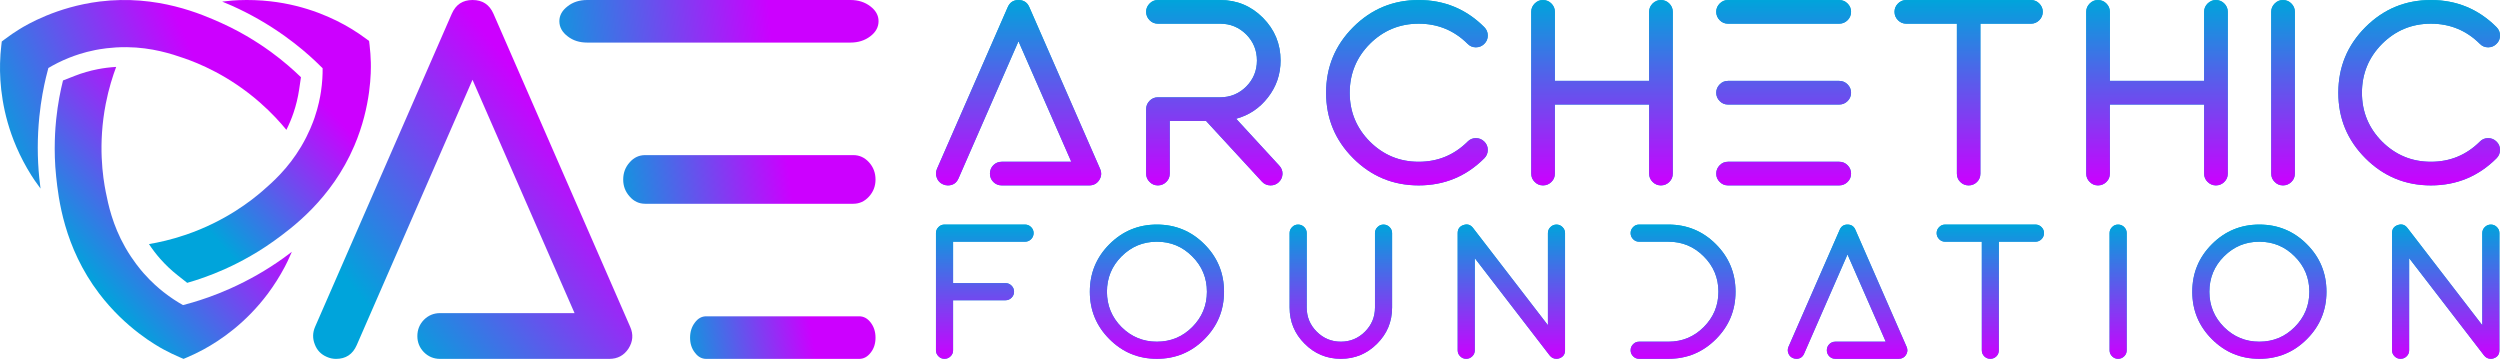 <?xml version="1.0" encoding="UTF-8"?>
<svg width="822px" height="118px" viewBox="0 0 822 118" version="1.1" xmlns="http://www.w3.org/2000/svg" xmlns:xlink="http://www.w3.org/1999/xlink">
    <title>Archethic Foundation - Colored - Outlines</title>
    <defs>
        <linearGradient x1="3.99%" y1="70.295%" x2="62.734%" y2="19.336%" id="linearGradient-1">
            <stop stop-color="#00A4DB" offset="0%"></stop>
            <stop stop-color="#CC00FF" offset="100%"></stop>
        </linearGradient>
        <linearGradient x1="-8.16%" y1="50.361%" x2="66.097%" y2="49.454%" id="linearGradient-2">
            <stop stop-color="#00A4DB" offset="0%"></stop>
            <stop stop-color="#CC00FF" offset="100%"></stop>
        </linearGradient>
        <linearGradient x1="-8.16%" y1="50.755%" x2="66.097%" y2="48.859%" id="linearGradient-3">
            <stop stop-color="#00A4DB" offset="0%"></stop>
            <stop stop-color="#CC00FF" offset="100%"></stop>
        </linearGradient>
        <linearGradient x1="-8.16%" y1="51.07%" x2="66.097%" y2="48.383%" id="linearGradient-4">
            <stop stop-color="#00A4DB" offset="0%"></stop>
            <stop stop-color="#CC00FF" offset="100%"></stop>
        </linearGradient>
        <linearGradient x1="50%" y1="0%" x2="50%" y2="100%" id="linearGradient-5">
            <stop stop-color="#00A4DB" offset="0%"></stop>
            <stop stop-color="#CC00FF" offset="100%"></stop>
        </linearGradient>
        <path d="M53.661,59.205 C54.425,58.015 54.524,56.784 53.958,55.51 L30.689,2.336 C30.01,0.779 28.821,0 27.122,0 C25.452,0 24.278,0.779 23.598,2.336 L0.329,55.51 C-0.095,56.501 -0.109,57.492 0.287,58.483 C0.655,59.474 1.334,60.181 2.325,60.606 C2.835,60.833 3.358,60.946 3.896,60.946 C5.566,60.946 6.741,60.167 7.42,58.61 L27.122,13.548 L44.489,53.174 L21.603,53.174 C20.527,53.174 19.607,53.556 18.843,54.32 C18.107,55.085 17.739,56.005 17.739,57.081 C17.739,58.129 18.107,59.035 18.843,59.799 C19.607,60.564 20.527,60.946 21.603,60.946 L50.391,60.946 C51.807,60.946 52.896,60.365 53.661,59.205 Z" id="path-6"></path>
        <linearGradient x1="50%" y1="0%" x2="50%" y2="100%" id="linearGradient-7">
            <stop stop-color="#00A4DB" offset="0%"></stop>
            <stop stop-color="#CC00FF" offset="100%"></stop>
        </linearGradient>
        <path d="M72.961,60.946 C74.036,60.946 74.956,60.564 75.721,59.799 C76.485,59.063 76.867,58.157 76.867,57.081 L76.867,39.753 L88.799,39.753 L107.184,59.714 C107.949,60.535 108.897,60.946 110.029,60.946 C111.048,60.946 111.926,60.606 112.662,59.927 C113.455,59.19 113.879,58.284 113.936,57.208 C113.964,56.161 113.61,55.241 112.874,54.448 L98.692,39.031 C102.938,37.87 106.42,35.534 109.138,32.023 C111.912,28.456 113.299,24.407 113.299,19.876 C113.299,14.412 111.36,9.726 107.482,5.819 C103.604,1.94 98.919,0 93.427,0 L72.961,0 C71.885,0 70.979,0.382 70.243,1.147 C69.479,1.911 69.097,2.817 69.097,3.865 C69.097,4.941 69.479,5.861 70.243,6.625 C70.979,7.39 71.885,7.772 72.961,7.772 L93.427,7.772 C96.767,7.772 99.626,8.947 102.004,11.297 C104.354,13.676 105.528,16.535 105.528,19.876 C105.528,23.217 104.354,26.077 102.004,28.456 C99.626,30.806 96.767,31.981 93.427,31.981 L72.961,31.981 C71.885,31.981 70.979,32.363 70.243,33.127 C69.479,33.892 69.097,34.812 69.097,35.888 L69.097,57.081 C69.097,58.157 69.479,59.063 70.243,59.799 C70.979,60.564 71.885,60.946 72.961,60.946 Z" id="path-8"></path>
        <linearGradient x1="50%" y1="0%" x2="50%" y2="100%" id="linearGradient-9">
            <stop stop-color="#00A4DB" offset="0%"></stop>
            <stop stop-color="#CC00FF" offset="100%"></stop>
        </linearGradient>
        <path d="M158.713,60.946 C167.148,60.946 174.338,57.973 180.283,52.027 C181.047,51.263 181.429,50.342 181.429,49.266 C181.429,48.19 181.047,47.284 180.283,46.548 C179.519,45.784 178.599,45.402 177.523,45.402 C176.447,45.402 175.541,45.784 174.805,46.548 C170.361,50.965 164.997,53.174 158.713,53.174 C152.457,53.174 147.107,50.965 142.662,46.548 C138.246,42.103 136.038,36.752 136.038,30.494 C136.038,24.208 138.246,18.843 142.662,14.398 C147.107,9.981 152.457,7.772 158.713,7.772 C164.997,7.772 170.361,9.981 174.805,14.398 C175.541,15.162 176.447,15.544 177.523,15.544 C178.599,15.544 179.519,15.162 180.283,14.398 C181.047,13.662 181.429,12.755 181.429,11.68 C181.429,10.604 181.047,9.683 180.283,8.919 C174.338,2.973 167.148,0 158.713,0 C150.305,0 143.129,2.973 137.185,8.919 C131.24,14.865 128.268,22.057 128.268,30.494 C128.268,38.903 131.24,46.081 137.185,52.027 C143.129,57.973 150.305,60.946 158.713,60.946 Z" id="path-10"></path>
        <linearGradient x1="50%" y1="0%" x2="50%" y2="100%" id="linearGradient-11">
            <stop stop-color="#00A4DB" offset="0%"></stop>
            <stop stop-color="#CC00FF" offset="100%"></stop>
        </linearGradient>
        <path d="M199.583,60.946 C200.659,60.946 201.579,60.564 202.343,59.799 C203.107,59.063 203.489,58.157 203.489,57.081 L203.489,34.359 L234.486,34.359 L234.486,57.081 C234.486,58.157 234.868,59.063 235.632,59.799 C236.397,60.564 237.303,60.946 238.35,60.946 C239.426,60.946 240.346,60.564 241.11,59.799 C241.874,59.063 242.256,58.157 242.256,57.081 L242.256,3.865 C242.256,2.817 241.874,1.911 241.11,1.147 C240.346,0.382 239.426,0 238.35,0 C237.303,0 236.397,0.382 235.632,1.147 C234.868,1.911 234.486,2.817 234.486,3.865 L234.486,26.587 L203.489,26.587 L203.489,3.865 C203.489,2.817 203.107,1.911 202.343,1.147 C201.579,0.382 200.659,0 199.583,0 C198.507,0 197.601,0.382 196.865,1.147 C196.101,1.911 195.719,2.817 195.719,3.865 L195.719,57.081 C195.719,58.157 196.101,59.063 196.865,59.799 C197.601,60.564 198.507,60.946 199.583,60.946 Z" id="path-12"></path>
        <linearGradient x1="50%" y1="0%" x2="50%" y2="100%" id="linearGradient-13">
            <stop stop-color="#00A4DB" offset="0%"></stop>
            <stop stop-color="#CC00FF" offset="100%"></stop>
        </linearGradient>
        <path d="M300.876,57.081 C300.876,56.005 300.493,55.085 299.729,54.32 C298.965,53.556 298.045,53.174 296.969,53.174 L260.41,53.174 C259.334,53.174 258.428,53.556 257.692,54.32 C256.928,55.085 256.546,56.005 256.546,57.081 C256.546,58.157 256.928,59.063 257.692,59.799 C258.428,60.564 259.334,60.946 260.41,60.946 L296.969,60.946 C298.045,60.946 298.965,60.564 299.729,59.799 C300.493,59.063 300.876,58.157 300.876,57.081 Z M260.41,0 C259.334,0 258.428,0.382 257.692,1.147 C256.928,1.911 256.546,2.817 256.546,3.865 C256.546,4.941 256.928,5.861 257.692,6.625 C258.428,7.39 259.334,7.772 260.41,7.772 L296.969,7.772 C298.045,7.772 298.965,7.39 299.729,6.625 C300.493,5.861 300.876,4.941 300.876,3.865 C300.876,2.817 300.493,1.911 299.729,1.147 C298.965,0.382 298.045,0 296.969,0 L260.41,0 Z M260.41,26.587 C259.334,26.587 258.428,26.969 257.692,27.734 C256.928,28.498 256.546,29.418 256.546,30.494 C256.546,31.542 256.928,32.448 257.692,33.212 C258.428,33.977 259.334,34.359 260.41,34.359 L296.969,34.359 C298.045,34.359 298.965,33.977 299.729,33.212 C300.493,32.448 300.876,31.542 300.876,30.494 C300.876,29.418 300.493,28.498 299.729,27.734 C298.965,26.969 298.045,26.587 296.969,26.587 L260.41,26.587 Z" id="path-14"></path>
        <linearGradient x1="50%" y1="0%" x2="50%" y2="100%" id="linearGradient-15">
            <stop stop-color="#00A4DB" offset="0%"></stop>
            <stop stop-color="#CC00FF" offset="100%"></stop>
        </linearGradient>
        <path d="M335.674,7.772 L335.674,57.081 C335.674,58.157 336.042,59.063 336.778,59.799 C337.542,60.564 338.462,60.946 339.538,60.946 C340.614,60.946 341.534,60.564 342.298,59.799 C343.034,59.063 343.402,58.157 343.402,57.081 L343.402,7.772 L360.047,7.772 C361.094,7.772 362,7.39 362.764,6.625 C363.528,5.861 363.911,4.941 363.911,3.865 C363.911,2.817 363.528,1.911 362.764,1.147 C362,0.382 361.094,0 360.047,0 L319.029,0 C317.953,0 317.048,0.382 316.312,1.147 C315.547,1.911 315.165,2.817 315.165,3.865 C315.165,4.941 315.547,5.861 316.312,6.625 C317.048,7.39 317.953,7.772 319.029,7.772 L335.674,7.772 Z" id="path-16"></path>
        <path d="M382.064,60.946 C383.14,60.946 384.06,60.564 384.824,59.799 C385.588,59.063 385.971,58.157 385.971,57.081 L385.971,34.359 L416.967,34.359 L416.967,57.081 C416.967,58.157 417.349,59.063 418.114,59.799 C418.878,60.564 419.784,60.946 420.831,60.946 C421.907,60.946 422.827,60.564 423.591,59.799 C424.356,59.063 424.738,58.157 424.738,57.081 L424.738,3.865 C424.738,2.817 424.356,1.911 423.591,1.147 C422.827,0.382 421.907,0 420.831,0 C419.784,0 418.878,0.382 418.114,1.147 C417.349,1.911 416.967,2.817 416.967,3.865 L416.967,26.587 L385.971,26.587 L385.971,3.865 C385.971,2.817 385.588,1.911 384.824,1.147 C384.06,0.382 383.14,0 382.064,0 C380.988,0 380.083,0.382 379.347,1.147 C378.582,1.911 378.2,2.817 378.2,3.865 L378.2,57.081 C378.2,58.157 378.582,59.063 379.347,59.799 C380.083,60.564 380.988,60.946 382.064,60.946 Z" id="path-17"></path>
        <linearGradient x1="50%" y1="0%" x2="50%" y2="100%" id="linearGradient-18">
            <stop stop-color="#00A4DB" offset="0%"></stop>
            <stop stop-color="#CC00FF" offset="100%"></stop>
        </linearGradient>
        <path d="M442.891,60.946 C443.967,60.946 444.887,60.564 445.651,59.799 C446.416,59.063 446.798,58.157 446.798,57.081 L446.798,3.865 C446.798,2.817 446.416,1.911 445.651,1.147 C444.887,0.382 443.967,0 442.891,0 C441.816,0 440.91,0.382 440.174,1.147 C439.409,1.911 439.027,2.817 439.027,3.865 L439.027,57.081 C439.027,58.157 439.409,59.063 440.174,59.799 C440.91,60.564 441.816,60.946 442.891,60.946 Z" id="path-19"></path>
        <path d="M491.532,60.946 C499.968,60.946 507.158,57.973 513.102,52.027 C513.867,51.263 514.249,50.342 514.249,49.266 C514.249,48.19 513.867,47.284 513.102,46.548 C512.338,45.784 511.418,45.402 510.342,45.402 C509.267,45.402 508.361,45.784 507.625,46.548 C503.181,50.965 497.816,53.174 491.532,53.174 C485.276,53.174 479.926,50.965 475.482,46.548 C471.066,42.103 468.858,36.752 468.858,30.494 C468.858,24.208 471.066,18.843 475.482,14.398 C479.926,9.981 485.276,7.772 491.532,7.772 C497.816,7.772 503.181,9.981 507.625,14.398 C508.361,15.162 509.267,15.544 510.342,15.544 C511.418,15.544 512.338,15.162 513.102,14.398 C513.867,13.662 514.249,12.755 514.249,11.68 C514.249,10.604 513.867,9.683 513.102,8.919 C507.158,2.973 499.968,0 491.532,0 C483.125,0 475.949,2.973 470.004,8.919 C464.06,14.865 461.087,22.057 461.087,30.494 C461.087,38.903 464.06,46.081 470.004,52.027 C475.949,57.973 483.125,60.946 491.532,60.946 Z" id="path-20"></path>
        <linearGradient x1="50%" y1="0%" x2="50%" y2="100%" id="linearGradient-21">
            <stop stop-color="#00A4DB" offset="0%"></stop>
            <stop stop-color="#CC00FF" offset="100%"></stop>
        </linearGradient>
        <path d="M2.798,44.165 C3.577,44.165 4.243,43.888 4.797,43.335 C5.35,42.801 5.627,42.145 5.627,41.366 L5.627,24.913 L22.876,24.913 C23.635,24.913 24.291,24.636 24.844,24.082 C25.398,23.529 25.674,22.872 25.674,22.114 C25.674,21.335 25.398,20.668 24.844,20.115 C24.291,19.561 23.635,19.284 22.876,19.284 L5.627,19.284 L5.627,5.66 L29.272,5.66 C30.051,5.66 30.717,5.383 31.271,4.83 C31.824,4.276 32.101,3.61 32.101,2.831 C32.101,2.072 31.824,1.416 31.271,0.862 C30.717,0.309 30.051,0.032 29.272,0.032 L2.798,0.032 C2.019,0.032 1.363,0.309 0.83,0.862 C0.277,1.416 0,2.072 0,2.831 L0,41.366 C0,42.145 0.277,42.801 0.83,43.335 C1.363,43.888 2.019,44.165 2.798,44.165 Z" id="path-22"></path>
        <linearGradient x1="50%" y1="0%" x2="50%" y2="100%" id="linearGradient-23">
            <stop stop-color="#00A4DB" offset="0%"></stop>
            <stop stop-color="#CC00FF" offset="100%"></stop>
        </linearGradient>
        <path d="M72.635,5.66 C77.186,5.66 81.06,7.27 84.258,10.489 C87.476,13.687 89.085,17.562 89.085,22.114 C89.085,26.645 87.476,30.52 84.258,33.739 C81.06,36.938 77.186,38.537 72.635,38.537 C68.105,38.537 64.23,36.938 61.012,33.739 C57.814,30.52 56.216,26.645 56.216,22.114 C56.216,17.562 57.814,13.687 61.012,10.489 C64.23,7.27 68.105,5.66 72.635,5.66 Z M72.635,44.165 C78.743,44.165 83.95,42.012 88.255,37.706 C92.56,33.401 94.712,28.203 94.712,22.114 C94.712,16.004 92.56,10.796 88.255,6.49 C83.95,2.185 78.743,0.032 72.635,0.032 C66.547,0.032 61.35,2.185 57.046,6.49 C52.741,10.796 50.589,16.004 50.589,22.114 C50.589,28.203 52.741,33.401 57.046,37.706 C61.35,42.012 66.547,44.165 72.635,44.165 Z" id="path-24"></path>
        <linearGradient x1="50%" y1="0%" x2="50%" y2="100%" id="linearGradient-25">
            <stop stop-color="#00A4DB" offset="0%"></stop>
            <stop stop-color="#CC00FF" offset="100%"></stop>
        </linearGradient>
        <path d="M133.124,44.165 C137.757,44.165 141.724,42.514 145.024,39.213 C148.324,35.933 149.974,31.966 149.974,27.311 L149.974,2.831 C149.974,2.072 149.697,1.416 149.144,0.862 C148.591,0.309 147.924,0.032 147.145,0.032 C146.387,0.032 145.731,0.309 145.178,0.862 C144.624,1.416 144.347,2.072 144.347,2.831 L144.347,27.311 C144.347,30.407 143.251,33.052 141.057,35.246 C138.864,37.44 136.22,38.537 133.124,38.537 C130.029,38.537 127.385,37.44 125.191,35.246 C122.998,33.052 121.901,30.407 121.901,27.311 L121.901,2.831 C121.901,2.072 121.625,1.416 121.071,0.862 C120.518,0.309 119.852,0.032 119.073,0.032 C118.294,0.032 117.638,0.309 117.105,0.862 C116.551,1.416 116.275,2.072 116.275,2.831 L116.275,27.311 C116.275,31.966 117.925,35.933 121.225,39.213 C124.505,42.514 128.471,44.165 133.124,44.165 Z" id="path-26"></path>
        <linearGradient x1="50%" y1="0%" x2="50%" y2="100%" id="linearGradient-27">
            <stop stop-color="#00A4DB" offset="0%"></stop>
            <stop stop-color="#CC00FF" offset="100%"></stop>
        </linearGradient>
        <path d="M174.335,44.165 C175.114,44.165 175.78,43.888 176.334,43.335 C176.887,42.801 177.164,42.145 177.164,41.366 L177.164,11.073 L201.793,43.058 C202.367,43.796 203.115,44.165 204.037,44.165 C204.345,44.165 204.642,44.114 204.929,44.011 C206.2,43.581 206.835,42.699 206.835,41.366 L206.835,2.831 C206.835,2.072 206.559,1.416 206.005,0.862 C205.452,0.309 204.796,0.032 204.037,0.032 C203.258,0.032 202.592,0.309 202.039,0.862 C201.485,1.416 201.209,2.072 201.209,2.831 L201.209,33.124 L176.58,1.139 C175.76,0.073 174.714,-0.245 173.443,0.186 C172.172,0.616 171.537,1.498 171.537,2.831 L171.537,41.366 C171.537,42.145 171.814,42.801 172.367,43.335 C172.9,43.888 173.556,44.165 174.335,44.165 Z" id="path-28"></path>
        <linearGradient x1="50%" y1="0%" x2="50%" y2="100%" id="linearGradient-29">
            <stop stop-color="#00A4DB" offset="0%"></stop>
            <stop stop-color="#CC00FF" offset="100%"></stop>
        </linearGradient>
        <path d="M262.897,22.114 C262.897,16.004 260.745,10.796 256.44,6.49 C252.135,2.185 246.929,0.032 240.82,0.032 L231.196,0.032 C230.417,0.032 229.761,0.309 229.228,0.862 C228.675,1.416 228.398,2.072 228.398,2.831 C228.398,3.61 228.675,4.276 229.228,4.83 C229.761,5.383 230.417,5.66 231.196,5.66 L240.82,5.66 C245.371,5.66 249.245,7.27 252.443,10.489 C255.661,13.687 257.27,17.562 257.27,22.114 C257.27,26.645 255.661,30.52 252.443,33.739 C249.245,36.938 245.371,38.537 240.82,38.537 L231.196,38.537 C230.417,38.537 229.761,38.814 229.228,39.367 C228.675,39.921 228.398,40.587 228.398,41.366 C228.398,42.145 228.675,42.801 229.228,43.335 C229.761,43.888 230.417,44.165 231.196,44.165 L240.82,44.165 C246.929,44.165 252.135,42.012 256.44,37.706 C260.745,33.401 262.897,28.203 262.897,22.114 Z" id="path-30"></path>
        <linearGradient x1="50%" y1="0%" x2="50%" y2="100%" id="linearGradient-31">
            <stop stop-color="#00A4DB" offset="0%"></stop>
            <stop stop-color="#CC00FF" offset="100%"></stop>
        </linearGradient>
        <path d="M318.928,42.904 C319.482,42.043 319.553,41.151 319.143,40.228 L302.294,1.724 C301.802,0.596 300.941,0.032 299.711,0.032 C298.501,0.032 297.651,0.596 297.159,1.724 L280.309,40.228 C280.001,40.946 279.991,41.664 280.278,42.381 C280.545,43.099 281.037,43.611 281.754,43.919 C282.123,44.083 282.502,44.165 282.892,44.165 C284.101,44.165 284.952,43.601 285.444,42.473 L299.711,9.843 L312.287,38.537 L295.714,38.537 C294.935,38.537 294.268,38.814 293.715,39.367 C293.182,39.921 292.916,40.587 292.916,41.366 C292.916,42.125 293.182,42.781 293.715,43.335 C294.268,43.888 294.935,44.165 295.714,44.165 L316.561,44.165 C317.586,44.165 318.375,43.745 318.928,42.904 Z" id="path-32"></path>
        <linearGradient x1="50%" y1="0%" x2="50%" y2="100%" id="linearGradient-33">
            <stop stop-color="#00A4DB" offset="0%"></stop>
            <stop stop-color="#CC00FF" offset="100%"></stop>
        </linearGradient>
        <path d="M343.873,5.66 L343.873,41.366 C343.873,42.145 344.14,42.801 344.673,43.335 C345.226,43.888 345.892,44.165 346.671,44.165 C347.45,44.165 348.116,43.888 348.67,43.335 C349.203,42.801 349.469,42.145 349.469,41.366 L349.469,5.66 L361.522,5.66 C362.281,5.66 362.937,5.383 363.49,4.83 C364.044,4.276 364.321,3.61 364.321,2.831 C364.321,2.072 364.044,1.416 363.49,0.862 C362.937,0.309 362.281,0.032 361.522,0.032 L331.82,0.032 C331.041,0.032 330.385,0.309 329.852,0.862 C329.299,1.416 329.022,2.072 329.022,2.831 C329.022,3.61 329.299,4.276 329.852,4.83 C330.385,5.383 331.041,5.66 331.82,5.66 L343.873,5.66 Z" id="path-34"></path>
        <linearGradient x1="50%" y1="0%" x2="50%" y2="100%" id="linearGradient-35">
            <stop stop-color="#00A4DB" offset="0%"></stop>
            <stop stop-color="#CC00FF" offset="100%"></stop>
        </linearGradient>
        <path d="M388.681,44.165 C389.46,44.165 390.126,43.888 390.68,43.335 C391.233,42.801 391.51,42.145 391.51,41.366 L391.51,2.831 C391.51,2.072 391.233,1.416 390.68,0.862 C390.126,0.309 389.46,0.032 388.681,0.032 C387.902,0.032 387.246,0.309 386.713,0.862 C386.16,1.416 385.883,2.072 385.883,2.831 L385.883,41.366 C385.883,42.145 386.16,42.801 386.713,43.335 C387.246,43.888 387.902,44.165 388.681,44.165 Z" id="path-36"></path>
        <path d="M435.119,5.66 C439.67,5.66 443.544,7.27 446.742,10.489 C449.96,13.687 451.569,17.562 451.569,22.114 C451.569,26.645 449.96,30.52 446.742,33.739 C443.544,36.938 439.67,38.537 435.119,38.537 C430.589,38.537 426.714,36.938 423.496,33.739 C420.298,30.52 418.7,26.645 418.7,22.114 C418.7,17.562 420.298,13.687 423.496,10.489 C426.714,7.27 430.589,5.66 435.119,5.66 Z M435.119,44.165 C441.228,44.165 446.434,42.012 450.739,37.706 C455.044,33.401 457.196,28.203 457.196,22.114 C457.196,16.004 455.044,10.796 450.739,6.49 C446.434,2.185 441.228,0.032 435.119,0.032 C429.031,0.032 423.834,2.185 419.53,6.49 C415.225,10.796 413.073,16.004 413.073,22.114 C413.073,28.203 415.225,33.401 419.53,37.706 C423.834,42.012 429.031,44.165 435.119,44.165 Z" id="path-37"></path>
        <path d="M481.557,44.165 C482.336,44.165 483.002,43.888 483.555,43.335 C484.109,42.801 484.385,42.145 484.385,41.366 L484.385,11.073 L509.014,43.058 C509.588,43.796 510.337,44.165 511.259,44.165 C511.567,44.165 511.864,44.114 512.151,44.011 C513.422,43.581 514.057,42.699 514.057,41.366 L514.057,2.831 C514.057,2.072 513.78,1.416 513.227,0.862 C512.673,0.309 512.018,0.032 511.259,0.032 C510.48,0.032 509.814,0.309 509.26,0.862 C508.707,1.416 508.43,2.072 508.43,2.831 L508.43,33.124 L483.801,1.139 C482.981,0.073 481.936,-0.245 480.665,0.186 C479.394,0.616 478.759,1.498 478.759,2.831 L478.759,41.366 C478.759,42.145 479.035,42.801 479.589,43.335 C480.122,43.888 480.778,44.165 481.557,44.165 Z" id="path-38"></path>
        <linearGradient x1="-8.16%" y1="57.967%" x2="66.097%" y2="37.963%" id="linearGradient-39">
            <stop stop-color="#00A4DB" offset="0%"></stop>
            <stop stop-color="#CC00FF" offset="100%"></stop>
        </linearGradient>
        <linearGradient x1="11.64%" y1="70.295%" x2="60.617%" y2="19.336%" id="linearGradient-40">
            <stop stop-color="#00A4DB" offset="0%"></stop>
            <stop stop-color="#CC00FF" offset="100%"></stop>
        </linearGradient>
        <linearGradient x1="14.197%" y1="70.295%" x2="59.909%" y2="19.336%" id="linearGradient-41">
            <stop stop-color="#00A4DB" offset="0%"></stop>
            <stop stop-color="#CC00FF" offset="100%"></stop>
        </linearGradient>
    </defs>
    <g id="Validated-logos" stroke="none" stroke-width="1" fill="none" fill-rule="evenodd">
        <g id="Validated-Logo" transform="translate(-1146, -531)">
            <g id="Archethic-Foundation---Colored---Outlines" transform="translate(1146, 531)">
                <g id="AE" transform="translate(102.954, 0)">
                    <path d="M97.363,118 C100.098,118 102.204,116.876 103.68,114.629 C105.157,112.326 105.348,109.941 104.255,107.475 L59.296,4.523 C57.983,1.508 55.686,0 52.405,0 C49.178,0 46.908,1.508 45.595,4.523 L0.637,107.475 C-0.184,109.393 -0.211,111.312 0.554,113.231 C1.266,115.149 2.578,116.52 4.492,117.342 C5.477,117.781 6.489,118 7.528,118 C10.755,118 13.025,116.492 14.337,113.477 L52.405,26.231 L85.959,102.952 L41.739,102.952 C39.661,102.952 37.883,103.692 36.406,105.172 C34.984,106.652 34.273,108.434 34.273,110.517 C34.273,112.545 34.984,114.3 36.406,115.78 C37.883,117.26 39.661,118 41.739,118 L97.363,118 Z" id="Path" fill="url(#linearGradient-1)"></path>
                    <path d="M176.668,14 C179.214,14 181.393,13.311 183.202,11.934 C185.012,10.557 185.916,8.9 185.916,6.962 C185.916,5.075 185.012,3.443 183.202,2.066 C181.393,0.689 179.214,0 176.668,0 L90.112,0 C87.565,0 85.42,0.689 83.678,2.066 C81.868,3.443 80.964,5.075 80.964,6.962 C80.964,8.9 81.868,10.557 83.678,11.934 C85.42,13.311 87.565,14 90.112,14 L176.668,14 Z" id="Path" fill="url(#linearGradient-2)"></path>
                    <path d="M177.606,67 C179.619,67 181.341,66.213 182.771,64.639 C184.202,63.066 184.917,61.2 184.917,59.044 C184.917,56.829 184.202,54.934 182.771,53.361 C181.341,51.787 179.619,51 177.606,51 L109.186,51 C107.172,51 105.477,51.787 104.1,53.361 C102.669,54.934 101.954,56.829 101.954,59.044 C101.954,61.2 102.669,63.066 104.1,64.639 C105.477,66.213 107.172,67 109.186,67 L177.606,67 Z" id="Path" fill="url(#linearGradient-3)"></path>
                    <path d="M179.544,118 C181.023,118 182.289,117.311 183.34,115.934 C184.391,114.608 184.917,112.976 184.917,111.038 C184.917,109.1 184.391,107.443 183.34,106.066 C182.289,104.689 181.023,104 179.544,104 L129.259,104 C127.779,104 126.533,104.689 125.521,106.066 C124.47,107.443 123.944,109.1 123.944,111.038 C123.944,112.976 124.47,114.608 125.521,115.934 C126.533,117.311 127.779,118 129.259,118 L179.544,118 Z" id="Path" fill="url(#linearGradient-4)"></path>
                </g>
                <g id="Group-6" transform="translate(307.747, 0.013)" fill-rule="nonzero">
                    <g id="ARCHETHIC" transform="translate(0.005, 0)">
                        <g id="Path">
                            <use fill="#00A4DB" xlink:href="#path-6"></use>
                            <use fill="url(#linearGradient-5)" xlink:href="#path-6"></use>
                        </g>
                        <g id="Path">
                            <use fill="#00A4DB" xlink:href="#path-8"></use>
                            <use fill="url(#linearGradient-7)" xlink:href="#path-8"></use>
                        </g>
                        <g id="Path">
                            <use fill="#00A4DB" xlink:href="#path-10"></use>
                            <use fill="url(#linearGradient-9)" xlink:href="#path-10"></use>
                        </g>
                        <g id="Path">
                            <use fill="#00A4DB" xlink:href="#path-12"></use>
                            <use fill="url(#linearGradient-11)" xlink:href="#path-12"></use>
                        </g>
                        <g id="Shape">
                            <use fill="#00A4DB" xlink:href="#path-14"></use>
                            <use fill="url(#linearGradient-13)" xlink:href="#path-14"></use>
                        </g>
                        <g id="Path">
                            <use fill="#00A4DB" xlink:href="#path-16"></use>
                            <use fill="url(#linearGradient-15)" xlink:href="#path-16"></use>
                        </g>
                        <g id="Path">
                            <use fill="#00A4DB" xlink:href="#path-17"></use>
                            <use fill="url(#linearGradient-11)" xlink:href="#path-17"></use>
                        </g>
                        <g id="Path">
                            <use fill="#00A4DB" xlink:href="#path-19"></use>
                            <use fill="url(#linearGradient-18)" xlink:href="#path-19"></use>
                        </g>
                        <g id="Path">
                            <use fill="#00A4DB" xlink:href="#path-20"></use>
                            <use fill="url(#linearGradient-9)" xlink:href="#path-20"></use>
                        </g>
                    </g>
                    <g id="FOUNDATION" transform="translate(0, 73.795)">
                        <g id="Path">
                            <use fill="#00A4DB" xlink:href="#path-22"></use>
                            <use fill="url(#linearGradient-21)" xlink:href="#path-22"></use>
                        </g>
                        <g id="Shape">
                            <use fill="#00A4DB" xlink:href="#path-24"></use>
                            <use fill="url(#linearGradient-23)" xlink:href="#path-24"></use>
                        </g>
                        <g id="Path">
                            <use fill="#00A4DB" xlink:href="#path-26"></use>
                            <use fill="url(#linearGradient-25)" xlink:href="#path-26"></use>
                        </g>
                        <g id="Path">
                            <use fill="#00A4DB" xlink:href="#path-28"></use>
                            <use fill="url(#linearGradient-27)" xlink:href="#path-28"></use>
                        </g>
                        <g id="Path">
                            <use fill="#00A4DB" xlink:href="#path-30"></use>
                            <use fill="url(#linearGradient-29)" xlink:href="#path-30"></use>
                        </g>
                        <g id="Path">
                            <use fill="#00A4DB" xlink:href="#path-32"></use>
                            <use fill="url(#linearGradient-31)" xlink:href="#path-32"></use>
                        </g>
                        <g id="Path">
                            <use fill="#00A4DB" xlink:href="#path-34"></use>
                            <use fill="url(#linearGradient-33)" xlink:href="#path-34"></use>
                        </g>
                        <g id="Path">
                            <use fill="#00A4DB" xlink:href="#path-36"></use>
                            <use fill="url(#linearGradient-35)" xlink:href="#path-36"></use>
                        </g>
                        <g id="Shape">
                            <use fill="#00A4DB" xlink:href="#path-37"></use>
                            <use fill="url(#linearGradient-23)" xlink:href="#path-37"></use>
                        </g>
                        <g id="Path">
                            <use fill="#00A4DB" xlink:href="#path-38"></use>
                            <use fill="url(#linearGradient-27)" xlink:href="#path-38"></use>
                        </g>
                    </g>
                </g>
                <g id="Group-7" fill-rule="nonzero">
                    <path d="M31.312,16.456 C32.602,16.2 36.596,15.457 41.685,15.507 C50.031,15.591 56.496,17.758 60.457,19.121 C65.036,20.696 75.182,24.697 85.444,33.686 C89.317,37.078 92.204,40.304 94.168,42.697 C95.083,40.86 95.87,38.976 96.51,37.088 C97.351,34.607 97.971,32.042 98.352,29.465 L98.956,25.391 C96.511,23.017 93.226,20.089 89.091,17.071 C87.124,15.635 80.866,11.186 72.859,7.598 C66.511,4.753 51.74,-1.866 32.744,0.502 C18.645,2.26 8.735,8.157 6.446,9.565 C4.777,10.593 3.159,11.697 1.635,12.85 L0.586,13.642 L0.431,14.955 C0.204,16.858 0.065,18.826 0.018,20.801 C-0.138,27.305 0.667,37.358 5.389,48.316 C6.752,51.48 8.387,54.59 10.247,57.561 C10.762,58.384 11.796,59.966 13.329,62 C13.171,60.849 13.033,59.696 12.919,58.56 C12.248,51.914 12.252,45.126 12.932,38.385 C13.494,32.809 14.429,28.33 15.099,25.502 C15.404,24.217 15.687,23.141 15.9,22.359 C17.719,21.279 20.024,20.069 22.786,18.971 C24.483,18.296 27.458,17.22 31.312,16.456 Z" id="Path" fill="url(#linearGradient-39)"></path>
                    <path d="M75.617,94.914 C70.481,97.204 66.112,98.622 63.312,99.447 C62.04,99.822 60.961,100.112 60.173,100.316 C58.311,99.27 56.09,97.865 53.735,96.006 C52.289,94.864 49.845,92.809 47.227,89.832 C46.35,88.836 43.68,85.727 41.144,81.268 C36.987,73.957 35.596,67.245 34.774,63.115 C33.824,58.342 32.162,47.509 34.78,34.09 C35.768,29.026 37.111,24.903 38.197,22 C36.135,22.118 34.097,22.371 32.131,22.755 C29.547,23.259 27.002,23.997 24.567,24.949 L20.717,26.454 C19.891,29.766 19.009,34.088 18.479,39.193 C18.227,41.622 17.529,49.291 18.466,58.054 C19.209,65.003 20.937,81.169 32.624,96.536 C41.298,107.941 51.45,113.636 53.835,114.927 C55.574,115.869 57.356,116.728 59.13,117.482 L60.351,118 L61.572,117.482 C63.342,116.73 65.124,115.871 66.867,114.928 C72.603,111.822 80.939,106.111 88.078,96.536 C90.139,93.771 92.017,90.797 93.658,87.696 C94.112,86.837 94.964,85.149 95.957,82.799 C95.036,83.511 94.103,84.205 93.173,84.871 C87.731,88.768 81.825,92.147 75.617,94.914 Z" id="Path" fill="url(#linearGradient-40)"></path>
                    <path d="M121.93,20.584 C121.882,18.626 121.742,16.673 121.513,14.779 L121.356,13.475 L120.298,12.689 C118.764,11.547 117.13,10.45 115.443,9.428 C109.89,6.064 100.778,1.772 88.905,0.43 C85.478,0.042 81.959,-0.084 78.448,0.055 C77.475,0.094 75.584,0.205 73.049,0.526 C74.126,0.96 75.193,1.413 76.235,1.878 C82.329,4.595 88.205,7.968 93.699,11.904 C98.245,15.16 101.653,18.195 103.763,20.181 C104.722,21.083 105.511,21.862 106.08,22.436 C106.098,24.55 105.983,27.151 105.54,30.093 C105.268,31.9 104.699,35.016 103.416,38.74 C102.987,39.986 101.616,43.821 99.004,48.212 C94.721,55.412 89.582,59.946 86.403,62.707 C82.729,65.898 74.145,72.716 61.183,77.158 C56.291,78.834 52.041,79.738 48.978,80.254 C50.107,81.96 51.341,83.579 52.653,85.071 C54.378,87.032 56.286,88.843 58.325,90.453 L61.549,93 C64.838,92.057 69.031,90.66 73.731,88.571 C75.967,87.577 82.977,84.355 90.124,79.189 C95.791,75.092 108.976,65.561 116.51,47.902 C122.101,34.796 121.995,23.269 121.93,20.584 Z" id="Path" fill="url(#linearGradient-41)"></path>
                </g>
            </g>
        </g>
    </g>
</svg>